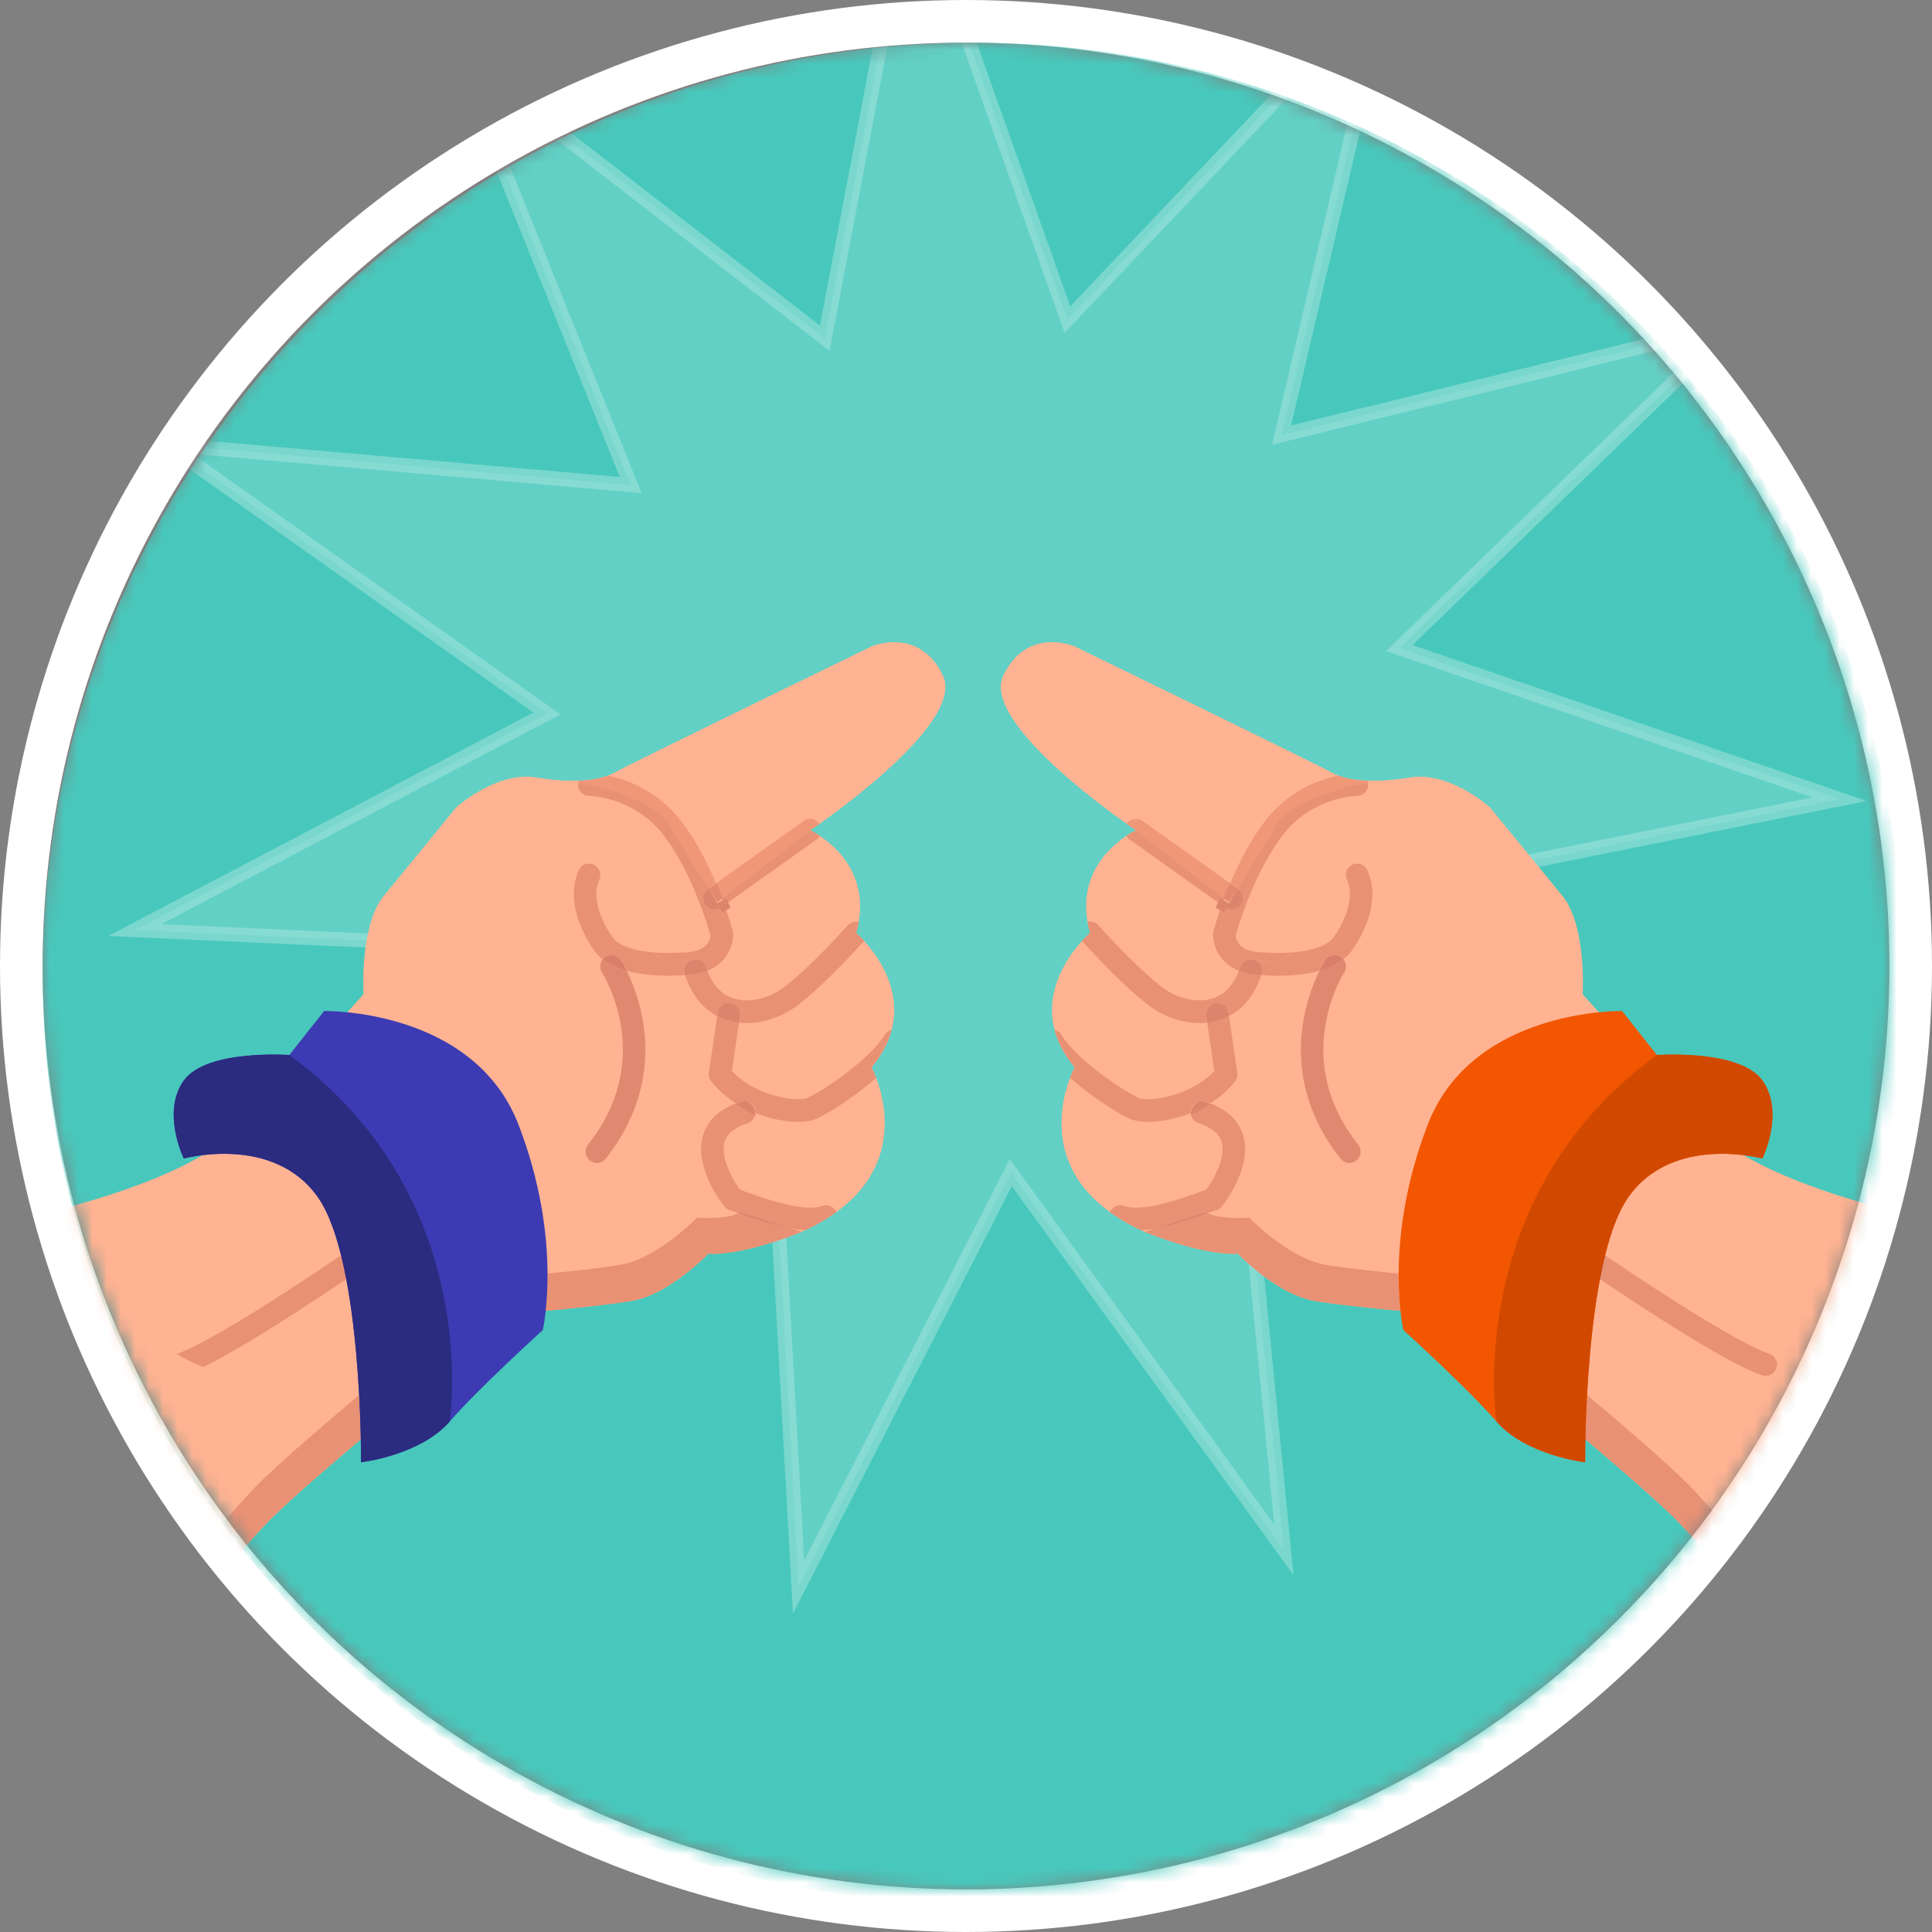<svg width="136" height="136" xmlns="http://www.w3.org/2000/svg" xmlns:xlink="http://www.w3.org/1999/xlink"><rect width="100%" height="100%" fill="#808080" stroke="none"/><defs><circle id="a" cx="68" cy="68" r="65"/><circle id="c" cx="65.5" cy="65.5" r="65.5"/></defs><g fill="none" fill-rule="evenodd"><mask id="b" fill="#fff"><use xlink:href="#a"/></mask><circle stroke="#FFF" stroke-width="3" cx="68" cy="68" r="66.5"/><g mask="url(#b)"><g transform="translate(3 3)"><mask id="d" fill="#fff"><use xlink:href="#c"/></mask><use fill="#48C8BC" xlink:href="#c"/><path stroke="#FFF" fill-opacity=".52" fill="#FFF" opacity=".52" mask="url(#d)" d="M61.177-11.38l-6.118 32.19L29.144.757l12.257 30.39-32.643-2.86L35.5 47.225 6.493 62.469l32.734 1.473-16.16 28.506L51.401 75.99l1.815 32.718 14.94-29.164 19.216 26.542-3.2-32.61 30.516 11.94L94.366 59.71l32.126-6.453L95.5 42.62l23.538-22.8-31.825 7.81 7.476-31.904L72.138 19.5z"/><g mask="url(#d)"><path d="M53.43 83.715s-4.046 1.684-6.571 1.535c0 0-2.713 2.862-5.39 3.322-2.565.44-8.343.899-8.343.899s-14.285 11.515-17.433 14.834c-3.147 3.32-9.164 10.831-12.981 12.634-3.816 1.804-15.738 3.904-15.738 3.904l-8.807-31.5s5.001-6.801 8.378-7.886C-10.08 80.372-2.181 82.738-.54 82.5c1.64-.238 10.375-2.467 13.692-5.554 3.315-3.085 9.438-9.957 9.438-9.957s-.284-4.525 1.296-6.764l5.229-6.391s2.966-2.684 5.829-2.067c0 0 3.44.625 5.234-.335 1.795-.962 18.161-8.913 18.161-8.913s3.352-1.463 5.029 2.038c1.678 3.499-9.338 10.885-9.338 10.885s4.685 2.15 3.238 7.23c0 0 5.228 4.475 1.083 9.461 0 0 4.095 7.532-4.922 11.583" fill="#FFB392"/><path d="M46.838 85.27c-.22.227-2.247 2.28-4.467 3.062 2.22-.783 4.247-2.835 4.467-3.062m.145-.015a.11.11 0 0 0 .013 0h-.013m-59.647 35.523c1.702-.308 8.989-1.668 13.301-3.054-4.312 1.386-11.6 2.746-13.3 3.054m15.274-3.792" fill="#F0DCDC"/><path d="M46.056 82.711s-2.24 2.364-4.657 3.14c-.243.078-.487.14-.732.183-1.28.22-3.36.444-5.122.613a23.076 23.076 0 0 1-.128 2.626c1.903-.174 4.537-.44 6.052-.701.241-.042.483-.103.723-.18l.01-.003.17-.057c2.219-.783 4.246-2.834 4.466-3.062l.02-.02a4.584 4.584 0 0 0 .138.006c1.309.043 2.983-.37 4.295-.78l.232-.072.026-.009a27.2 27.2 0 0 0 1.88-.68l-.709-.23a14.799 14.799 0 0 1-1.291-.29c-.926-.249-1.81-.56-2.458-.795a1.838 1.838 0 0 1-.306.127c-.42.134-1.204.268-2.609.184M22.281 95.2c-3.156 2.658-6.145 5.254-7.39 6.567-3.147 3.319-9.164 10.83-12.98 12.634-.546.258-1.258.522-2.076.785-4.63 1.488-12.689 2.945-13.575 3.104l.714 2.553.362-.065c1.702-.309 8.989-1.668 13.301-3.054l.01-.004a18.514 18.514 0 0 0 2.065-.781c3.817-1.803 9.834-9.314 12.98-12.634 1.156-1.218 3.809-3.538 6.707-5.989a95.145 95.145 0 0 0-.118-3.116" fill="#E89174"/><path d="M9.94 78.554s6.316-1.741 9.447 2.735c3.129 4.475 3.028 18.644 3.028 18.644s4.145-.466 6.245-2.872c2.1-2.406 6.548-6.431 6.548-6.431s1.462-6.241-1.706-14.455c-3.166-8.214-13.684-8.007-13.684-8.007l-2.454 3.097s-5.857-.426-7.437 1.812c-1.582 2.24.014 5.477.014 5.477" fill="#3D3BB3"/><path d="M20.977 85.42a.789.789 0 0 0-.204.1h-.001s-.133.092-.376.256c-.846.574-3.01 2.027-5.263 3.43a74.983 74.983 0 0 1-3.288 1.949c-1 .551-1.884.98-2.408 1.148a11.114 11.114 0 0 0 1.89.924c1.85-.91 4.415-2.498 6.54-3.868a185.607 185.607 0 0 0 3.507-2.32 31.552 31.552 0 0 0-.353-1.631.694.694 0 0 0-.044.012" fill="#E89174"/><path d="M21.021 85.407c.13.526.248 1.072.354 1.632l.29-.197a.802.802 0 0 0 .212-1.11.796.796 0 0 0-.856-.325" fill="#4D398B"/><path d="M9.941 78.554s6.315-1.74 9.445 2.735 3.03 18.644 3.03 18.644 4.144-.466 6.244-2.872c0 0 2.449-15.79-11.296-25.797 0 0-5.857-.425-7.437 1.814-1.581 2.239.014 5.476.014 5.476" fill="#2B2B80"/><path d="M39.434 64.535a.803.803 0 0 0-.049.94v.001h.001c.025.04.533.85.94 2.137.363 1.15.644 2.677.457 4.386-.19 1.71-.838 3.608-2.387 5.567a.805.805 0 0 0 .124 1.124.79.79 0 0 0 1.115-.125c1.733-2.186 2.507-4.403 2.723-6.39.218-1.988-.11-3.737-.524-5.046a12.687 12.687 0 0 0-.716-1.791c-.56-.157-1.114-.382-1.6-.739a3.18 3.18 0 0 1-.084-.064m-.049.941h.001" fill="#E18970"/><path d="M54.03 55.441s11.016-7.386 9.338-10.885c-1.677-3.5-5.028-2.038-5.028-2.038s-16.368 7.95-18.162 8.913c-1.794.96-5.234.335-5.234.335L45.466 62.03l8.565-6.588" fill="#FFB392"/><path d="M48.813 74.664c-.52.2-.957.448-1.315.748a3.109 3.109 0 0 0-1.106 1.955c-.103.7.014 1.37.201 1.967.23.728.575 1.36.862 1.821.287.461.518.75.534.769a.779.779 0 0 0 .354.25c.167.058.38.137.628.226a.608.608 0 0 0 .133-.09l3.616 1.175a9.591 9.591 0 0 0 .959.116 13.51 13.51 0 0 0 2.19-1.273.79.79 0 0 0-.969-.453c-.02.006-.038.014-.058.021l-.082.03-.012.004c-.262.083-.7.11-1.21.056-.78-.077-1.722-.321-2.573-.591-.73-.23-1.392-.475-1.873-.649a8 8 0 0 1-.318-.478 6.597 6.597 0 0 1-.67-1.42 3.368 3.368 0 0 1-.164-.86c-.014-.408.065-.736.282-1.041.22-.304.625-.624 1.403-.877a.798.798 0 0 0 .551-.725 8.703 8.703 0 0 1-1.363-.68" fill="#E89174"/><path d="M49.104 82.31s-.036.038-.133.09c.648.234 1.532.546 2.458.796.425.113.86.215 1.291.29l-3.616-1.176" fill="#DD846D"/><path d="M47.486 68.524l-.584 3.986a.805.805 0 0 0 .157.607 6.57 6.57 0 0 0 1.754 1.547c.107-.04.217-.08.332-.116a.79.79 0 0 1 1.031.797 8.828 8.828 0 0 0 2.494.606c.596.047 1.122.026 1.6-.122.07-.023.142-.05.214-.082.341-.154.782-.401 1.303-.728a23.464 23.464 0 0 0 2.889-2.147 6.783 6.783 0 0 0-.325-.74c.751-.904 1.194-1.791 1.417-2.638a.786.786 0 0 0-.483.351c-.256.413-.664.889-1.146 1.357-.725.704-1.617 1.399-2.422 1.954-.8.554-1.54.98-1.879 1.131l-.05.019-.013.005c-.16.05-.529.087-.972.047-.69-.057-1.574-.273-2.398-.65-.72-.328-1.39-.777-1.884-1.32l.498-3.401a4.188 4.188 0 0 1-1.533-.463" fill="#E89174"/><path d="M49.145 74.555a6.37 6.37 0 0 0-.332.138c.44.324.902.592 1.363.81a1.11 1.11 0 0 0-.037-.331c-.132-.5-.578-.776-.994-.617" fill="#DD846D"/><path d="M45.224 65.645c.249.76.599 1.393 1.033 1.896.362.422.781.747 1.229.983l.037-.255a.789.789 0 0 1 .9-.675.799.799 0 0 1 .667.908l-.071.485a5.456 5.456 0 0 0 2.262-.25 6.25 6.25 0 0 0 1.867-.97c1.04-.795 2.202-1.924 3.12-2.867a58.422 58.422 0 0 0 1.564-1.666c-.33-.363-.564-.563-.564-.563a7.68 7.68 0 0 0 .18-.778.781.781 0 0 0-.768.244h-.002l-.113.125c-.26.289-.944 1.035-1.77 1.868-.825.831-1.8 1.75-2.603 2.362-.39.3-.873.555-1.382.718l-.01.004a.026.026 0 0 0-.006.002c-.817.262-1.675.281-2.374-.015a2.557 2.557 0 0 1-.966-.71 3.749 3.749 0 0 1-.66-1.157c-.09.037-.18.068-.268.097a4.697 4.697 0 0 1-1.302.214" fill="#E89174"/><path d="M48.066 67.623a.796.796 0 0 0-.543.646l-.037.255a4.19 4.19 0 0 0 1.533.463l.07-.485a.8.8 0 0 0-.667-.907.788.788 0 0 0-.356.028" fill="#DD846D"/><path d="M32.9 51.997c2.503-.227 5.578.227 5.578.227s4.899 1.022 5.821 3.034c.921 2.011 4.653 6.582 3.52 7.523 0 0-2.618 4.689-6.744-.526l-8.174-10.258" fill="#FFB392"/><path d="M47.992 60.713l-.236.168a.755.755 0 0 1-.103.062c.391.852.532 1.534.167 1.838 0 0-.703 1.257-1.952 1.745a.793.793 0 0 1 .838.553c.028.088.057.173.089.255a3.038 3.038 0 0 0 1.066-.71c.41-.423.707-1.048.75-1.79a.779.779 0 0 0-.026-.26c-.003-.01-.088-.326-.251-.844-.09-.284-.204-.63-.342-1.017" fill="#E89174"/><path d="M37.73 51.96a.797.797 0 0 0-.039.166c.488.054.786.098.786.098s4.9 1.022 5.822 3.034c.472 1.03 1.683 2.735 2.599 4.277l.501-.356a28.278 28.278 0 0 0-.26-.597c-.565-1.259-1.294-2.629-2.217-3.817a8.642 8.642 0 0 0-4.166-2.912 9.31 9.31 0 0 0-.943-.256 4.132 4.132 0 0 1-.217.077 4.73 4.73 0 0 1-.313.088 7.732 7.732 0 0 1-1.553.197" fill="#F09778"/><path d="M37.805 58.151a.83.83 0 0 0-.06.112 4.07 4.07 0 0 0-.349 1.772 5.66 5.66 0 0 0 .275 1.586 8.145 8.145 0 0 0 1.072 2.153c.189.303.428.554.691.761a.795.795 0 0 1 .375-.258.79.79 0 0 1 .903.325c.014.022.18.28.405.736.052.014.103.028.155.04.921.235 1.863.294 2.587.303.602.008 1.051-.024 1.196-.036h.169a3.67 3.67 0 0 1-.026-.082.802.802 0 0 1 .36-.935c-.733.193-1.628.107-2.658-.594a11.403 11.403 0 0 1-.264-.028c-.567-.067-1.146-.192-1.608-.383a2.728 2.728 0 0 1-.59-.326 1.41 1.41 0 0 1-.359-.382l-.04-.06a6.622 6.622 0 0 1-.857-1.72 4.107 4.107 0 0 1-.202-1.132c-.002-.121.003-.24.015-.358l-1.19-1.494" fill="#E89174"/><path d="M39.81 64.277a.799.799 0 0 0-.376.258c.027.022.056.043.084.064.486.357 1.04.582 1.6.739-.225-.455-.392-.714-.406-.736a.789.789 0 0 0-.902-.325" fill="#D87E6A"/><path d="M45.868 64.526a3.013 3.013 0 0 1-.31.102.802.802 0 0 0-.36.935l.026.082a4.67 4.67 0 0 0 1.302-.214c.088-.029.178-.06.269-.097a4.78 4.78 0 0 1-.089-.255.793.793 0 0 0-.838-.553" fill="#DD846D"/><path d="M37.691 52.126a.794.794 0 0 0 .78.897c.047.001.857.026 1.894.383 1.04.36 2.293 1.037 3.31 2.345.807 1.038 1.49 2.307 2.021 3.49a28.283 28.283 0 0 1 1.32 3.609c-.044.33-.154.51-.298.667-.163.173-.405.305-.673.391a3.106 3.106 0 0 1-.912.14h-.054l-.009-.002-.113.003h-.007a12.57 12.57 0 0 1-2.05-.015c1.03.701 1.925.787 2.658.594a2.561 2.561 0 0 0 .31-.101c1.25-.489 1.951-1.746 1.951-1.746.366-.304.225-.986-.166-1.838a.79.79 0 0 1-1.002-.255.803.803 0 0 1 .192-1.114l.055-.039c-.916-1.543-2.126-3.246-2.6-4.277-.921-2.012-5.82-3.034-5.82-3.034s-.3-.044-.787-.098m.535 5.704a.795.795 0 0 0-.421.321l1.19 1.494a2.36 2.36 0 0 1 .192-.723.802.802 0 0 0-.394-1.057.784.784 0 0 0-.567-.035m16.457-2.841c-.408.289-.653.452-.653.452l-6.217 4.782c.064.17.123.334.179.49l6.496-4.619a.787.787 0 0 0 .23-.252 5.48 5.48 0 0 0-.688-.4s.245-.164.653-.453" fill="#E89174"/><path d="M53.79 54.68a.797.797 0 0 0-.216.108l-6.175 4.391c.153.365.29.716.414 1.044l6.218-4.782s.244-.163.653-.452a.788.788 0 0 0-.893-.31" fill="#F09778"/><path d="M48.112 60.223l-.67.394c.138.206.267.405.381.599.065-.024.126-.053.186-.085l.426-.232c-.1-.216-.208-.442-.323-.676" fill="#DD846D"/><path d="M47.44 59.179l-.542.356c.215.335.416.663.59.974l.402-.286c-.134-.328-.283-.68-.45-1.044" fill="#E48970"/><path d="M46.898 59.535l-.055.039a.803.803 0 0 0-.192 1.114.79.79 0 0 0 1.002.255 10.45 10.45 0 0 0-.211-.434 18.16 18.16 0 0 0-.544-.974" fill="#DD846D"/><path d="M77.57 83.715s4.046 1.684 6.571 1.535c0 0 2.713 2.862 5.39 3.322 2.565.44 8.343.899 8.343.899s14.285 11.515 17.433 14.834c3.147 3.32 9.164 10.831 12.981 12.634 3.816 1.804 15.738 3.904 15.738 3.904l8.807-31.5s-5.001-6.801-8.378-7.886c-3.375-1.085-11.274 1.281-12.915 1.042-1.64-.238-10.375-2.467-13.692-5.554-3.315-3.085-9.438-9.957-9.438-9.957s.284-4.525-1.296-6.764l-5.229-6.391s-2.966-2.684-5.829-2.067c0 0-3.44.625-5.234-.335-1.795-.962-18.161-8.913-18.161-8.913s-3.352-1.463-5.029 2.038C65.954 48.055 76.97 55.44 76.97 55.44s-4.685 2.15-3.238 7.23c0 0-5.228 4.475-1.083 9.461 0 0-4.095 7.532 4.922 11.583" fill="#FFB392"/><path d="M84.162 85.27c.22.227 2.247 2.28 4.467 3.062-2.22-.783-4.247-2.835-4.467-3.062m-.145-.015h-.013.013m59.647 35.523c-1.702-.308-8.989-1.668-13.301-3.054 4.312 1.386 11.6 2.746 13.3 3.054m-15.274-3.792" fill="#F0DCDC"/><path d="M84.944 82.711s2.24 2.364 4.657 3.14c.243.078.487.14.732.183 1.28.22 3.36.444 5.122.613a23.076 23.076 0 0 0 .128 2.626c-1.903-.174-4.537-.44-6.052-.701a5.397 5.397 0 0 1-.723-.18l-.01-.003a5.325 5.325 0 0 1-.17-.057c-2.219-.783-4.246-2.834-4.466-3.062l-.02-.02-.125.005h-.013c-1.309.044-2.983-.369-4.295-.778l-.232-.073-.026-.009a27.2 27.2 0 0 1-1.88-.68l.709-.23c.432-.074.866-.176 1.291-.29.926-.249 1.81-.56 2.458-.795.069.037.167.082.306.127.42.134 1.204.268 2.609.184M108.719 95.2c3.156 2.658 6.145 5.254 7.39 6.567 3.147 3.319 9.164 10.83 12.98 12.634.546.258 1.258.522 2.076.785 4.63 1.488 12.689 2.945 13.575 3.104l-.714 2.553-.362-.065c-1.702-.309-8.989-1.668-13.301-3.054l-.01-.004a18.514 18.514 0 0 1-2.065-.781c-3.817-1.803-9.834-9.314-12.98-12.634-1.156-1.218-3.809-3.538-6.707-5.989.017-.815.052-1.892.118-3.116" fill="#E89174"/><path d="M121.06 78.554s-6.316-1.741-9.447 2.735c-3.129 4.475-3.028 18.644-3.028 18.644s-4.145-.466-6.245-2.872c-2.1-2.406-6.548-6.431-6.548-6.431s-1.462-6.241 1.706-14.455c3.166-8.214 13.684-8.007 13.684-8.007l2.454 3.097s5.857-.426 7.437 1.812c1.582 2.24-.014 5.477-.014 5.477" fill="#F25600"/><path d="M110.023 85.42c.071.023.14.056.204.1h.001s.133.092.376.256c.846.574 3.01 2.027 5.263 3.43a74.983 74.983 0 0 0 3.288 1.949c1 .551 1.884.98 2.408 1.148l.014.004a.8.8 0 0 1-.481 1.523c-.42-.136-.89-.342-1.422-.603-1.852-.91-4.416-2.498-6.54-3.868a185.607 185.607 0 0 1-3.508-2.32c.106-.56.224-1.106.353-1.631.015.003.03.008.044.012" fill="#E89174"/><path d="M109.979 85.407c-.13.526-.248 1.072-.354 1.632l-.29-.197a.802.802 0 0 1-.212-1.11.796.796 0 0 1 .856-.325" fill="#4D398B"/><path d="M121.059 78.554s-6.315-1.74-9.445 2.735-3.03 18.644-3.03 18.644-4.144-.466-6.244-2.872c0 0-2.449-15.79 11.296-25.797 0 0 5.857-.425 7.437 1.814 1.581 2.239-.014 5.476-.014 5.476" fill="#D14900"/><path d="M91.566 64.535a.803.803 0 0 1 .049.94v.001h-.001c-.025.04-.533.85-.94 2.137-.363 1.15-.644 2.677-.457 4.386.19 1.71.838 3.608 2.387 5.567a.805.805 0 0 1-.124 1.124.79.79 0 0 1-1.115-.125c-1.733-2.186-2.507-4.403-2.723-6.39-.218-1.988.11-3.737.524-5.046.237-.751.503-1.36.716-1.791.56-.157 1.114-.382 1.6-.739a3.18 3.18 0 0 0 .084-.064m.049.941h-.001" fill="#E18970"/><path d="M76.97 55.441s-11.016-7.386-9.338-10.885c1.677-3.5 5.028-2.038 5.028-2.038s16.368 7.95 18.162 8.913c1.794.96 5.234.335 5.234.335L85.534 62.03l-8.564-6.59" fill="#FFB392"/><path d="M82.187 74.664c.52.2.957.448 1.315.748a3.109 3.109 0 0 1 1.106 1.955c.103.7-.014 1.37-.201 1.967a8.135 8.135 0 0 1-.862 1.821c-.287.461-.518.75-.534.769a.779.779 0 0 1-.354.25c-.167.058-.38.137-.628.226a.608.608 0 0 1-.133-.09l-3.616 1.175a9.591 9.591 0 0 1-.959.116 13.51 13.51 0 0 1-2.19-1.273.79.79 0 0 1 .969-.453c.02.006.038.014.058.021l.082.03.012.004c.262.083.7.11 1.21.056.78-.077 1.722-.321 2.573-.591.73-.23 1.392-.475 1.873-.649a8 8 0 0 0 .318-.478 6.5 6.5 0 0 0 .67-1.42c.094-.294.153-.59.164-.86.014-.408-.065-.736-.282-1.041-.22-.304-.625-.624-1.403-.877a.798.798 0 0 1-.551-.725 8.703 8.703 0 0 0 1.363-.68" fill="#E89174"/><path d="M81.896 82.31s.036.038.133.09c-.648.234-1.532.546-2.458.796-.425.113-.86.215-1.291.29l3.616-1.176" fill="#DD846D"/><path d="M83.514 68.524l.584 3.986a.805.805 0 0 1-.157.607 6.57 6.57 0 0 1-1.754 1.547 6.347 6.347 0 0 0-.332-.116.79.79 0 0 0-1.031.797 8.828 8.828 0 0 1-2.494.606c-.596.047-1.122.026-1.6-.122a2.121 2.121 0 0 1-.214-.082 11.603 11.603 0 0 1-1.303-.728 23.464 23.464 0 0 1-2.889-2.147c.178-.468.325-.74.325-.74-.751-.904-1.194-1.791-1.417-2.638l.054.016a.79.79 0 0 1 .43.335c.255.413.663.889 1.145 1.357.725.704 1.617 1.399 2.422 1.954.8.554 1.54.98 1.879 1.131l.05.019.013.005c.16.05.529.087.972.047.69-.057 1.574-.273 2.398-.65.72-.328 1.39-.777 1.884-1.32l-.498-3.401a4.188 4.188 0 0 0 1.533-.463" fill="#E89174"/><path d="M81.855 74.555c.115.044.225.09.332.138-.44.324-.902.592-1.363.81a1.11 1.11 0 0 1 .037-.331c.132-.5.578-.776.994-.617" fill="#DD846D"/><path d="M85.776 65.645c-.249.76-.599 1.393-1.033 1.896a4.184 4.184 0 0 1-1.229.983l-.037-.255a.789.789 0 0 0-.9-.675.799.799 0 0 0-.667.908l.071.485a5.456 5.456 0 0 1-2.262-.25 6.25 6.25 0 0 1-1.867-.97c-1.04-.795-2.202-1.924-3.12-2.867a58.422 58.422 0 0 1-1.564-1.666c.33-.363.564-.563.564-.563a7.68 7.68 0 0 1-.18-.778.781.781 0 0 1 .768.244h.002l.113.125c.26.289.944 1.035 1.77 1.868.825.831 1.8 1.75 2.603 2.362.39.3.873.555 1.382.718l.01.004c.002 0 .004 0 .006.002.817.262 1.675.281 2.374-.015.352-.147.675-.372.966-.71.248-.288.477-.665.66-1.157.09.037.18.068.268.097a4.697 4.697 0 0 0 1.302.214" fill="#E89174"/><path d="M82.934 67.623c.28.09.498.334.543.646l.037.255a4.19 4.19 0 0 1-1.533.463l-.07-.485a.8.8 0 0 1 .667-.907.788.788 0 0 1 .356.028" fill="#DD846D"/><path d="M98.1 51.997c-2.503-.227-5.578.227-5.578.227s-4.899 1.022-5.821 3.034c-.921 2.011-4.653 6.582-3.52 7.523 0 0 2.618 4.689 6.744-.526l8.174-10.258" fill="#FFB392"/><path d="M83.008 60.713l.236.168a.755.755 0 0 0 .103.062c-.391.852-.532 1.534-.167 1.838 0 0 .703 1.257 1.952 1.745a.793.793 0 0 0-.838.553 4.78 4.78 0 0 1-.089.255 3.038 3.038 0 0 1-1.066-.71c-.41-.423-.707-1.048-.75-1.79a.779.779 0 0 1 .026-.26c.003-.01.088-.326.251-.844.09-.284.204-.63.342-1.017" fill="#E89174"/><path d="M93.27 51.96a.772.772 0 0 1 .039.166c-.488.054-.786.098-.786.098s-4.9 1.022-5.822 3.034c-.472 1.03-1.683 2.735-2.599 4.277l-.501-.356a25.9 25.9 0 0 1 .26-.597c.565-1.259 1.294-2.629 2.217-3.817a8.642 8.642 0 0 1 4.166-2.912 9.31 9.31 0 0 1 .943-.256 4.132 4.132 0 0 0 .217.077c.102.032.207.062.313.088.492.122 1.03.179 1.553.197" fill="#F09778"/><path d="M93.195 58.151a.83.83 0 0 1 .06.112c.268.59.361 1.202.349 1.772a5.665 5.665 0 0 1-.275 1.586 8.145 8.145 0 0 1-1.072 2.153 2.973 2.973 0 0 1-.691.761.795.795 0 0 0-.375-.258.79.79 0 0 0-.903.325c-.014.022-.18.28-.405.736-.052.014-.103.028-.155.04-.921.235-1.863.294-2.587.303a12.996 12.996 0 0 1-1.196-.036h-.169a3.67 3.67 0 0 0 .026-.082.802.802 0 0 0-.36-.935c.733.193 1.628.107 2.658-.594l.264-.028c.567-.067 1.146-.192 1.608-.383.23-.095.43-.207.59-.326a1.41 1.41 0 0 0 .359-.382l.04-.06c.009-.008.56-.774.857-1.72.116-.365.194-.755.202-1.132a2.878 2.878 0 0 0-.015-.358l1.19-1.494" fill="#E89174"/><path d="M91.19 64.277a.799.799 0 0 1 .376.258 3.18 3.18 0 0 1-.084.064c-.486.357-1.04.582-1.6.739.225-.455.392-.714.406-.736a.789.789 0 0 1 .902-.325" fill="#D87E6A"/><path d="M85.132 64.526a3.013 3.013 0 0 0 .31.102.8.8 0 0 1 .36.935l-.026.082a4.702 4.702 0 0 1-1.302-.214 4.112 4.112 0 0 1-.269-.097 4.78 4.78 0 0 0 .089-.255.793.793 0 0 1 .838-.553" fill="#DD846D"/><path d="M93.309 52.126a.794.794 0 0 1-.78.897c-.047.001-.857.026-1.894.383-1.04.36-2.293 1.037-3.31 2.345-.807 1.038-1.49 2.307-2.021 3.49a28.283 28.283 0 0 0-1.32 3.609c.044.33.154.51.298.667.163.173.405.305.673.391a3.106 3.106 0 0 0 .912.14h.054l.009-.002.113.003h.007c.091.01 1.016.081 2.05-.015-1.03.701-1.925.787-2.658.594a2.561 2.561 0 0 1-.31-.101c-1.25-.489-1.951-1.746-1.951-1.746-.366-.304-.225-.986.166-1.838a.79.79 0 0 0 1.002-.255.803.803 0 0 0-.192-1.114l-.055-.039c.916-1.543 2.126-3.246 2.6-4.277.921-2.012 5.82-3.034 5.82-3.034s.3-.044.787-.098m-.535 5.704c.169.055.32.166.421.321l-1.19 1.494a2.36 2.36 0 0 0-.192-.723.802.802 0 0 1 .394-1.057.784.784 0 0 1 .567-.035m-16.457-2.841c.408.289.653.452.653.452l6.217 4.782c-.064.17-.123.334-.179.49l-6.496-4.619a.787.787 0 0 1-.23-.252c.405-.271.688-.4.688-.4s-.245-.164-.653-.453" fill="#E89174"/><path d="M77.21 54.68c.075.024.148.06.216.108l6.175 4.391c-.153.365-.29.716-.414 1.044l-6.218-4.782s-.244-.163-.653-.452a.788.788 0 0 1 .893-.31" fill="#F09778"/><path d="M82.888 60.223l.67.394a12.16 12.16 0 0 0-.381.599 1.497 1.497 0 0 1-.186-.085l-.426-.232c.1-.216.208-.442.323-.676" fill="#DD846D"/><path d="M83.56 59.179l.542.356c-.215.335-.416.663-.59.974l-.402-.286c.134-.328.283-.68.45-1.044" fill="#E48970"/><path d="M84.102 59.535l.055.039a.803.803 0 0 1 .192 1.114.79.79 0 0 1-1.002.255c.064-.14.135-.285.211-.434.16-.312.345-.639.544-.974" fill="#DD846D"/></g></g></g></g></svg>